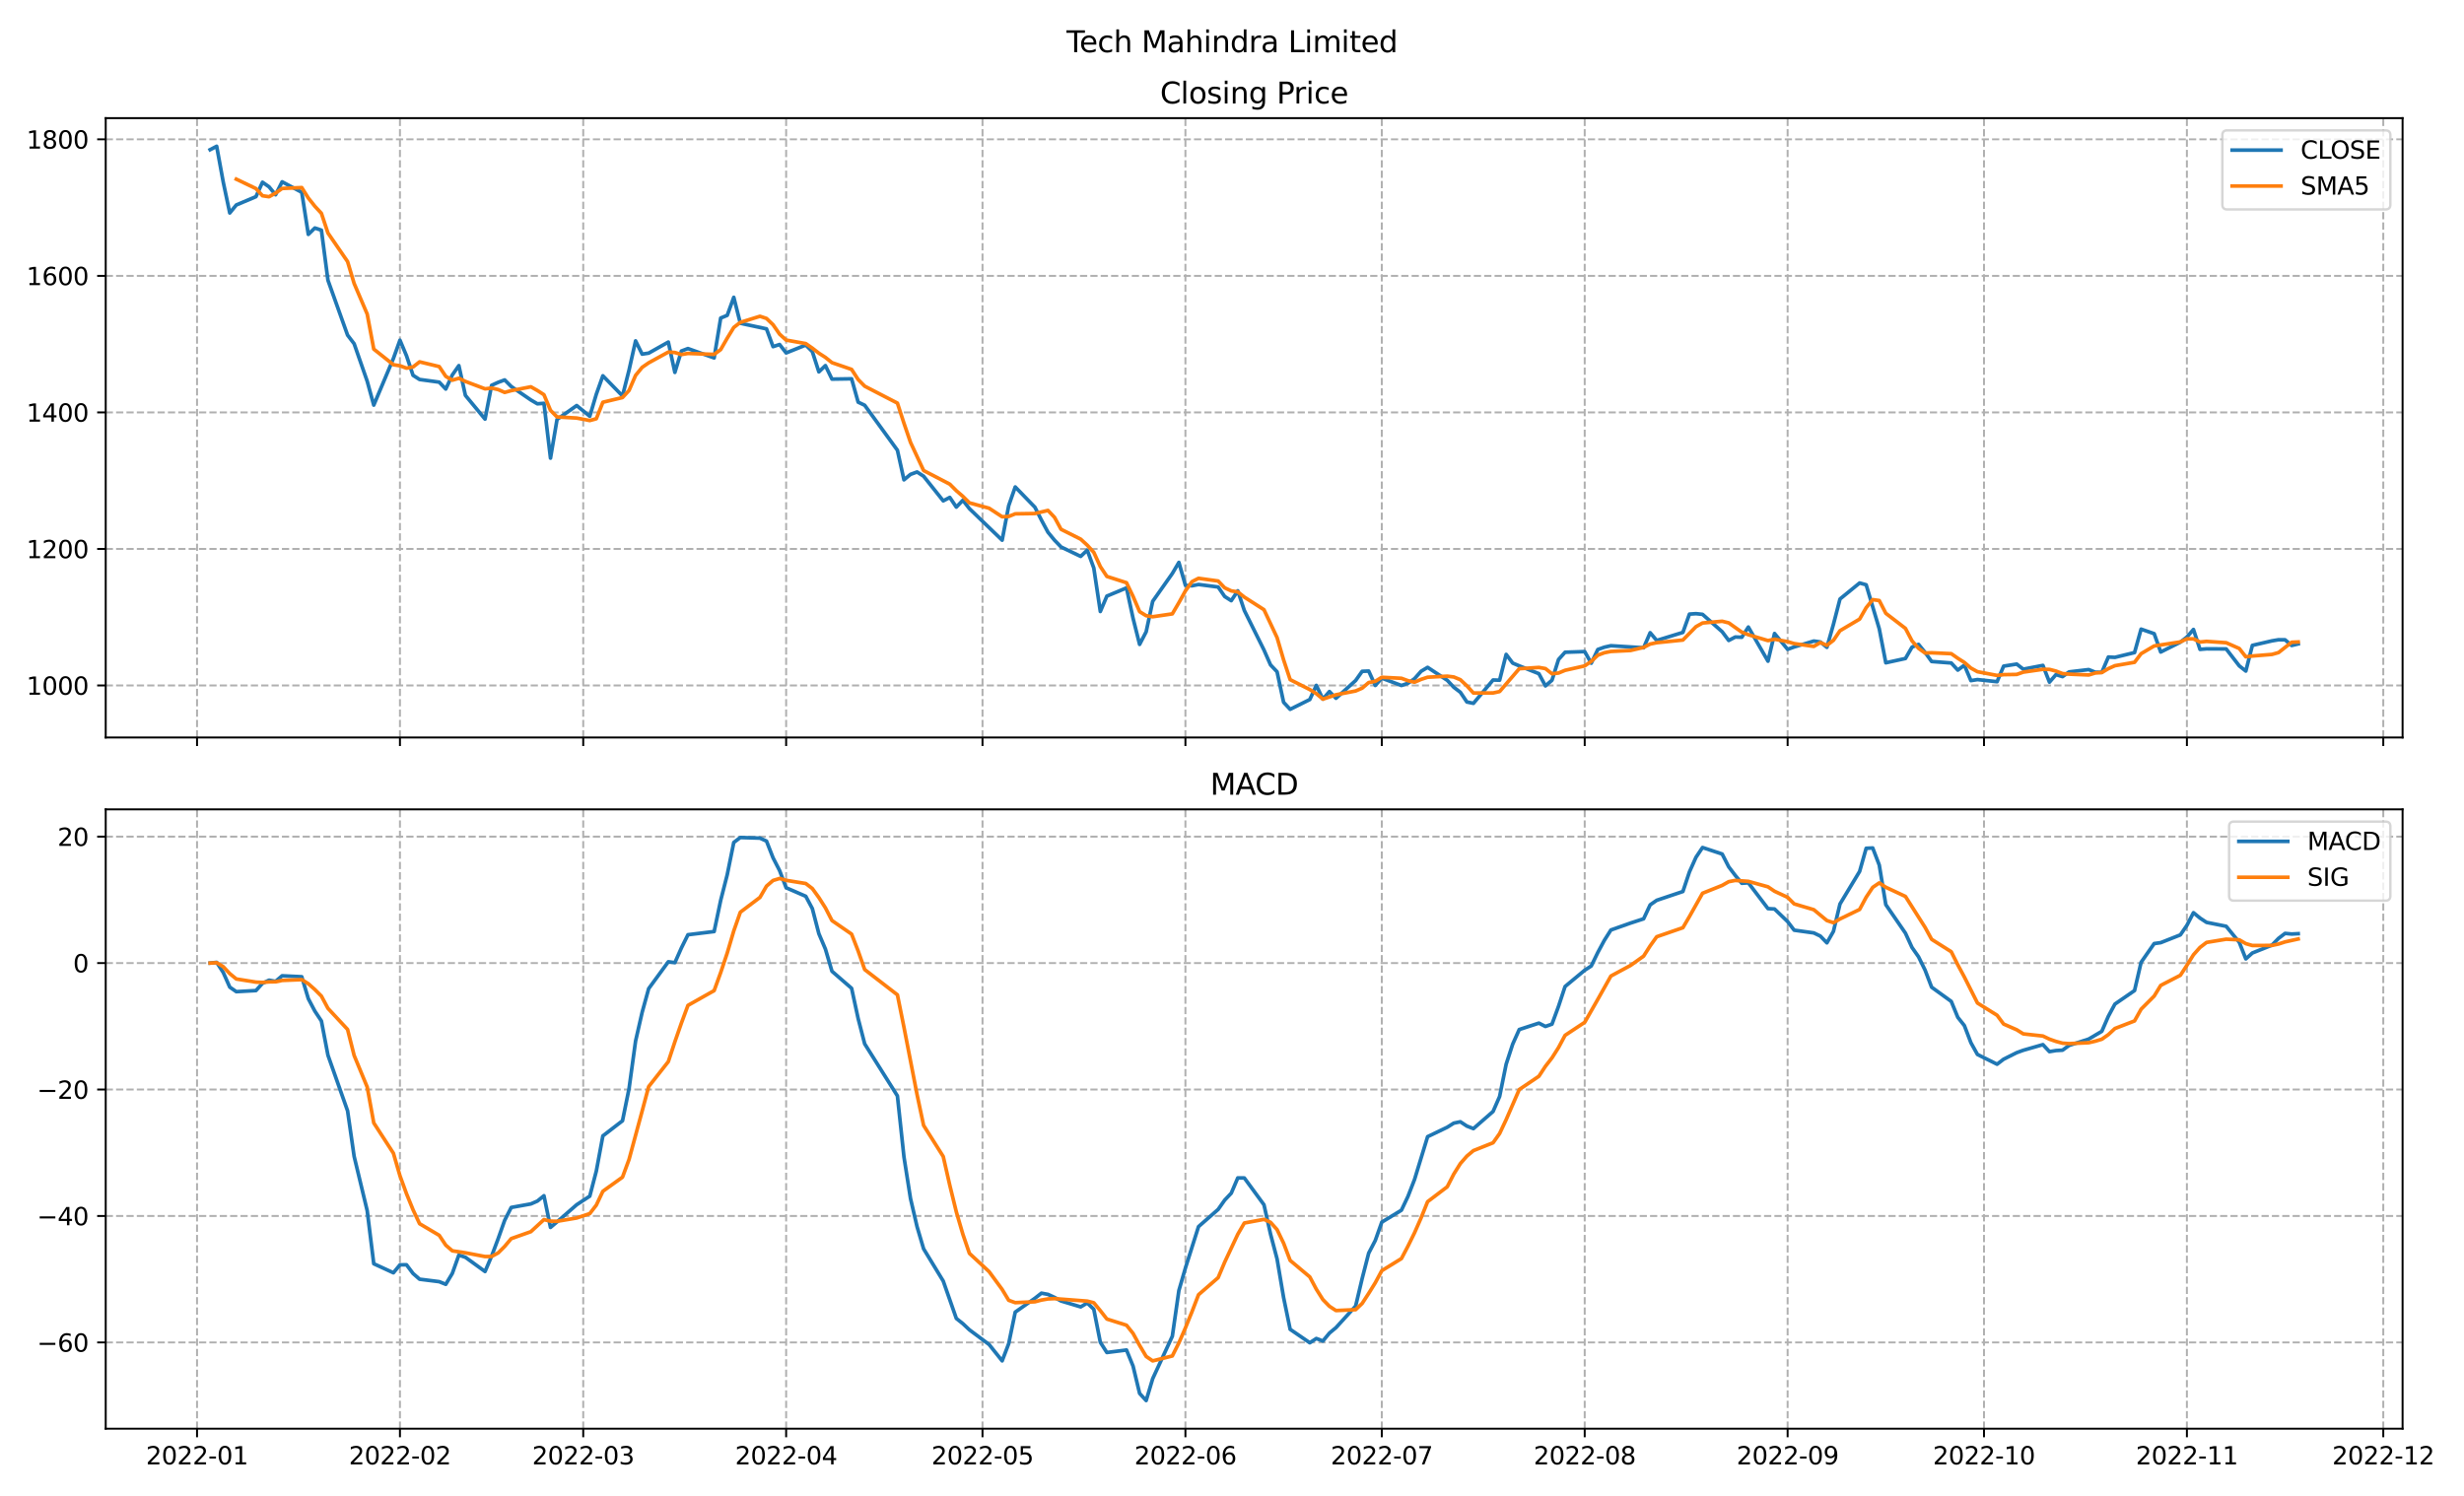 <?xml version="1.0" encoding="utf-8" standalone="no"?>
<!DOCTYPE svg PUBLIC "-//W3C//DTD SVG 1.1//EN"
  "http://www.w3.org/Graphics/SVG/1.1/DTD/svg11.dtd">
<svg xmlns:xlink="http://www.w3.org/1999/xlink" width="1008pt" height="612pt" viewBox="0 0 1008 612" xmlns="http://www.w3.org/2000/svg" version="1.1">
 <defs>
  <style type="text/css">*{stroke-linejoin: round; stroke-linecap: butt}</style>
 </defs>
 <g id="figure_1">
  <g id="patch_1">
   <path d="M 0 612 
L 1008 612 
L 1008 0 
L 0 0 
z
" style="fill: #ffffff"/>
  </g>
  <g id="axes_1">
   <g id="patch_2">
    <path d="M 43.25 301.718 
L 982.876 301.718 
L 982.876 48.332 
L 43.25 48.332 
z
" style="fill: #ffffff"/>
   </g>
   <g id="matplotlib.axis_1">
    <g id="xtick_1">
     <g id="line2d_1">
      <path d="M 80.605 301.718 
L 80.605 48.332 
" clip-path="url(#pa7a6a2847d)" style="fill: none; stroke-dasharray: 2.96,1.28; stroke-dashoffset: 0; stroke: #b0b0b0; stroke-width: 0.8"/>
     </g>
     <g id="line2d_2">
      <defs>
       <path id="meeb9070ec3" d="M 0 0 
L 0 3.5 
" style="stroke: #000000; stroke-width: 0.8"/>
      </defs>
      <g>
       <use xlink:href="#meeb9070ec3" x="80.605" y="301.718" style="stroke: #000000; stroke-width: 0.8"/>
      </g>
     </g>
    </g>
    <g id="xtick_2">
     <g id="line2d_3">
      <path d="M 163.615 301.718 
L 163.615 48.332 
" clip-path="url(#pa7a6a2847d)" style="fill: none; stroke-dasharray: 2.96,1.28; stroke-dashoffset: 0; stroke: #b0b0b0; stroke-width: 0.8"/>
     </g>
     <g id="line2d_4">
      <g>
       <use xlink:href="#meeb9070ec3" x="163.615" y="301.718" style="stroke: #000000; stroke-width: 0.8"/>
      </g>
     </g>
    </g>
    <g id="xtick_3">
     <g id="line2d_5">
      <path d="M 238.593 301.718 
L 238.593 48.332 
" clip-path="url(#pa7a6a2847d)" style="fill: none; stroke-dasharray: 2.96,1.28; stroke-dashoffset: 0; stroke: #b0b0b0; stroke-width: 0.8"/>
     </g>
     <g id="line2d_6">
      <g>
       <use xlink:href="#meeb9070ec3" x="238.593" y="301.718" style="stroke: #000000; stroke-width: 0.8"/>
      </g>
     </g>
    </g>
    <g id="xtick_4">
     <g id="line2d_7">
      <path d="M 321.603 301.718 
L 321.603 48.332 
" clip-path="url(#pa7a6a2847d)" style="fill: none; stroke-dasharray: 2.96,1.28; stroke-dashoffset: 0; stroke: #b0b0b0; stroke-width: 0.8"/>
     </g>
     <g id="line2d_8">
      <g>
       <use xlink:href="#meeb9070ec3" x="321.603" y="301.718" style="stroke: #000000; stroke-width: 0.8"/>
      </g>
     </g>
    </g>
    <g id="xtick_5">
     <g id="line2d_9">
      <path d="M 401.936 301.718 
L 401.936 48.332 
" clip-path="url(#pa7a6a2847d)" style="fill: none; stroke-dasharray: 2.96,1.28; stroke-dashoffset: 0; stroke: #b0b0b0; stroke-width: 0.8"/>
     </g>
     <g id="line2d_10">
      <g>
       <use xlink:href="#meeb9070ec3" x="401.936" y="301.718" style="stroke: #000000; stroke-width: 0.8"/>
      </g>
     </g>
    </g>
    <g id="xtick_6">
     <g id="line2d_11">
      <path d="M 484.947 301.718 
L 484.947 48.332 
" clip-path="url(#pa7a6a2847d)" style="fill: none; stroke-dasharray: 2.96,1.28; stroke-dashoffset: 0; stroke: #b0b0b0; stroke-width: 0.8"/>
     </g>
     <g id="line2d_12">
      <g>
       <use xlink:href="#meeb9070ec3" x="484.947" y="301.718" style="stroke: #000000; stroke-width: 0.8"/>
      </g>
     </g>
    </g>
    <g id="xtick_7">
     <g id="line2d_13">
      <path d="M 565.279 301.718 
L 565.279 48.332 
" clip-path="url(#pa7a6a2847d)" style="fill: none; stroke-dasharray: 2.96,1.28; stroke-dashoffset: 0; stroke: #b0b0b0; stroke-width: 0.8"/>
     </g>
     <g id="line2d_14">
      <g>
       <use xlink:href="#meeb9070ec3" x="565.279" y="301.718" style="stroke: #000000; stroke-width: 0.8"/>
      </g>
     </g>
    </g>
    <g id="xtick_8">
     <g id="line2d_15">
      <path d="M 648.29 301.718 
L 648.29 48.332 
" clip-path="url(#pa7a6a2847d)" style="fill: none; stroke-dasharray: 2.96,1.28; stroke-dashoffset: 0; stroke: #b0b0b0; stroke-width: 0.8"/>
     </g>
     <g id="line2d_16">
      <g>
       <use xlink:href="#meeb9070ec3" x="648.29" y="301.718" style="stroke: #000000; stroke-width: 0.8"/>
      </g>
     </g>
    </g>
    <g id="xtick_9">
     <g id="line2d_17">
      <path d="M 731.301 301.718 
L 731.301 48.332 
" clip-path="url(#pa7a6a2847d)" style="fill: none; stroke-dasharray: 2.96,1.28; stroke-dashoffset: 0; stroke: #b0b0b0; stroke-width: 0.8"/>
     </g>
     <g id="line2d_18">
      <g>
       <use xlink:href="#meeb9070ec3" x="731.301" y="301.718" style="stroke: #000000; stroke-width: 0.8"/>
      </g>
     </g>
    </g>
    <g id="xtick_10">
     <g id="line2d_19">
      <path d="M 811.633 301.718 
L 811.633 48.332 
" clip-path="url(#pa7a6a2847d)" style="fill: none; stroke-dasharray: 2.96,1.28; stroke-dashoffset: 0; stroke: #b0b0b0; stroke-width: 0.8"/>
     </g>
     <g id="line2d_20">
      <g>
       <use xlink:href="#meeb9070ec3" x="811.633" y="301.718" style="stroke: #000000; stroke-width: 0.8"/>
      </g>
     </g>
    </g>
    <g id="xtick_11">
     <g id="line2d_21">
      <path d="M 894.644 301.718 
L 894.644 48.332 
" clip-path="url(#pa7a6a2847d)" style="fill: none; stroke-dasharray: 2.96,1.28; stroke-dashoffset: 0; stroke: #b0b0b0; stroke-width: 0.8"/>
     </g>
     <g id="line2d_22">
      <g>
       <use xlink:href="#meeb9070ec3" x="894.644" y="301.718" style="stroke: #000000; stroke-width: 0.8"/>
      </g>
     </g>
    </g>
    <g id="xtick_12">
     <g id="line2d_23">
      <path d="M 974.977 301.718 
L 974.977 48.332 
" clip-path="url(#pa7a6a2847d)" style="fill: none; stroke-dasharray: 2.96,1.28; stroke-dashoffset: 0; stroke: #b0b0b0; stroke-width: 0.8"/>
     </g>
     <g id="line2d_24">
      <g>
       <use xlink:href="#meeb9070ec3" x="974.977" y="301.718" style="stroke: #000000; stroke-width: 0.8"/>
      </g>
     </g>
    </g>
   </g>
   <g id="matplotlib.axis_2">
    <g id="ytick_1">
     <g id="line2d_25">
      <path d="M 43.25 280.439 
L 982.876 280.439 
" clip-path="url(#pa7a6a2847d)" style="fill: none; stroke-dasharray: 2.96,1.28; stroke-dashoffset: 0; stroke: #b0b0b0; stroke-width: 0.8"/>
     </g>
     <g id="line2d_26">
      <defs>
       <path id="m320f48a88d" d="M 0 0 
L -3.5 0 
" style="stroke: #000000; stroke-width: 0.8"/>
      </defs>
      <g>
       <use xlink:href="#m320f48a88d" x="43.25" y="280.439" style="stroke: #000000; stroke-width: 0.8"/>
      </g>
     </g>
     <g id="text_1">
      <!-- 1000 -->
      <g transform="translate(10.8 284.238)scale(0.1 -0.1)">
       <defs>
        <path id="DejaVuSans-31" d="M 794 531 
L 1825 531 
L 1825 4091 
L 703 3866 
L 703 4441 
L 1819 4666 
L 2450 4666 
L 2450 531 
L 3481 531 
L 3481 0 
L 794 0 
L 794 531 
z
" transform="scale(0.016)"/>
        <path id="DejaVuSans-30" d="M 2034 4250 
Q 1547 4250 1301 3770 
Q 1056 3291 1056 2328 
Q 1056 1369 1301 889 
Q 1547 409 2034 409 
Q 2525 409 2770 889 
Q 3016 1369 3016 2328 
Q 3016 3291 2770 3770 
Q 2525 4250 2034 4250 
z
M 2034 4750 
Q 2819 4750 3233 4129 
Q 3647 3509 3647 2328 
Q 3647 1150 3233 529 
Q 2819 -91 2034 -91 
Q 1250 -91 836 529 
Q 422 1150 422 2328 
Q 422 3509 836 4129 
Q 1250 4750 2034 4750 
z
" transform="scale(0.016)"/>
       </defs>
       <use xlink:href="#DejaVuSans-31"/>
       <use xlink:href="#DejaVuSans-30" x="63.623"/>
       <use xlink:href="#DejaVuSans-30" x="127.246"/>
       <use xlink:href="#DejaVuSans-30" x="190.869"/>
      </g>
     </g>
    </g>
    <g id="ytick_2">
     <g id="line2d_27">
      <path d="M 43.25 224.579 
L 982.876 224.579 
" clip-path="url(#pa7a6a2847d)" style="fill: none; stroke-dasharray: 2.96,1.28; stroke-dashoffset: 0; stroke: #b0b0b0; stroke-width: 0.8"/>
     </g>
     <g id="line2d_28">
      <g>
       <use xlink:href="#m320f48a88d" x="43.25" y="224.579" style="stroke: #000000; stroke-width: 0.8"/>
      </g>
     </g>
     <g id="text_2">
      <!-- 1200 -->
      <g transform="translate(10.8 228.378)scale(0.1 -0.1)">
       <defs>
        <path id="DejaVuSans-32" d="M 1228 531 
L 3431 531 
L 3431 0 
L 469 0 
L 469 531 
Q 828 903 1448 1529 
Q 2069 2156 2228 2338 
Q 2531 2678 2651 2914 
Q 2772 3150 2772 3378 
Q 2772 3750 2511 3984 
Q 2250 4219 1831 4219 
Q 1534 4219 1204 4116 
Q 875 4013 500 3803 
L 500 4441 
Q 881 4594 1212 4672 
Q 1544 4750 1819 4750 
Q 2544 4750 2975 4387 
Q 3406 4025 3406 3419 
Q 3406 3131 3298 2873 
Q 3191 2616 2906 2266 
Q 2828 2175 2409 1742 
Q 1991 1309 1228 531 
z
" transform="scale(0.016)"/>
       </defs>
       <use xlink:href="#DejaVuSans-31"/>
       <use xlink:href="#DejaVuSans-32" x="63.623"/>
       <use xlink:href="#DejaVuSans-30" x="127.246"/>
       <use xlink:href="#DejaVuSans-30" x="190.869"/>
      </g>
     </g>
    </g>
    <g id="ytick_3">
     <g id="line2d_29">
      <path d="M 43.25 168.72 
L 982.876 168.72 
" clip-path="url(#pa7a6a2847d)" style="fill: none; stroke-dasharray: 2.96,1.28; stroke-dashoffset: 0; stroke: #b0b0b0; stroke-width: 0.8"/>
     </g>
     <g id="line2d_30">
      <g>
       <use xlink:href="#m320f48a88d" x="43.25" y="168.72" style="stroke: #000000; stroke-width: 0.8"/>
      </g>
     </g>
     <g id="text_3">
      <!-- 1400 -->
      <g transform="translate(10.8 172.519)scale(0.1 -0.1)">
       <defs>
        <path id="DejaVuSans-34" d="M 2419 4116 
L 825 1625 
L 2419 1625 
L 2419 4116 
z
M 2253 4666 
L 3047 4666 
L 3047 1625 
L 3713 1625 
L 3713 1100 
L 3047 1100 
L 3047 0 
L 2419 0 
L 2419 1100 
L 313 1100 
L 313 1709 
L 2253 4666 
z
" transform="scale(0.016)"/>
       </defs>
       <use xlink:href="#DejaVuSans-31"/>
       <use xlink:href="#DejaVuSans-34" x="63.623"/>
       <use xlink:href="#DejaVuSans-30" x="127.246"/>
       <use xlink:href="#DejaVuSans-30" x="190.869"/>
      </g>
     </g>
    </g>
    <g id="ytick_4">
     <g id="line2d_31">
      <path d="M 43.25 112.86 
L 982.876 112.86 
" clip-path="url(#pa7a6a2847d)" style="fill: none; stroke-dasharray: 2.96,1.28; stroke-dashoffset: 0; stroke: #b0b0b0; stroke-width: 0.8"/>
     </g>
     <g id="line2d_32">
      <g>
       <use xlink:href="#m320f48a88d" x="43.25" y="112.86" style="stroke: #000000; stroke-width: 0.8"/>
      </g>
     </g>
     <g id="text_4">
      <!-- 1600 -->
      <g transform="translate(10.8 116.659)scale(0.1 -0.1)">
       <defs>
        <path id="DejaVuSans-36" d="M 2113 2584 
Q 1688 2584 1439 2293 
Q 1191 2003 1191 1497 
Q 1191 994 1439 701 
Q 1688 409 2113 409 
Q 2538 409 2786 701 
Q 3034 994 3034 1497 
Q 3034 2003 2786 2293 
Q 2538 2584 2113 2584 
z
M 3366 4563 
L 3366 3988 
Q 3128 4100 2886 4159 
Q 2644 4219 2406 4219 
Q 1781 4219 1451 3797 
Q 1122 3375 1075 2522 
Q 1259 2794 1537 2939 
Q 1816 3084 2150 3084 
Q 2853 3084 3261 2657 
Q 3669 2231 3669 1497 
Q 3669 778 3244 343 
Q 2819 -91 2113 -91 
Q 1303 -91 875 529 
Q 447 1150 447 2328 
Q 447 3434 972 4092 
Q 1497 4750 2381 4750 
Q 2619 4750 2861 4703 
Q 3103 4656 3366 4563 
z
" transform="scale(0.016)"/>
       </defs>
       <use xlink:href="#DejaVuSans-31"/>
       <use xlink:href="#DejaVuSans-36" x="63.623"/>
       <use xlink:href="#DejaVuSans-30" x="127.246"/>
       <use xlink:href="#DejaVuSans-30" x="190.869"/>
      </g>
     </g>
    </g>
    <g id="ytick_5">
     <g id="line2d_33">
      <path d="M 43.25 57.001 
L 982.876 57.001 
" clip-path="url(#pa7a6a2847d)" style="fill: none; stroke-dasharray: 2.96,1.28; stroke-dashoffset: 0; stroke: #b0b0b0; stroke-width: 0.8"/>
     </g>
     <g id="line2d_34">
      <g>
       <use xlink:href="#m320f48a88d" x="43.25" y="57.001" style="stroke: #000000; stroke-width: 0.8"/>
      </g>
     </g>
     <g id="text_5">
      <!-- 1800 -->
      <g transform="translate(10.8 60.8)scale(0.1 -0.1)">
       <defs>
        <path id="DejaVuSans-38" d="M 2034 2216 
Q 1584 2216 1326 1975 
Q 1069 1734 1069 1313 
Q 1069 891 1326 650 
Q 1584 409 2034 409 
Q 2484 409 2743 651 
Q 3003 894 3003 1313 
Q 3003 1734 2745 1975 
Q 2488 2216 2034 2216 
z
M 1403 2484 
Q 997 2584 770 2862 
Q 544 3141 544 3541 
Q 544 4100 942 4425 
Q 1341 4750 2034 4750 
Q 2731 4750 3128 4425 
Q 3525 4100 3525 3541 
Q 3525 3141 3298 2862 
Q 3072 2584 2669 2484 
Q 3125 2378 3379 2068 
Q 3634 1759 3634 1313 
Q 3634 634 3220 271 
Q 2806 -91 2034 -91 
Q 1263 -91 848 271 
Q 434 634 434 1313 
Q 434 1759 690 2068 
Q 947 2378 1403 2484 
z
M 1172 3481 
Q 1172 3119 1398 2916 
Q 1625 2713 2034 2713 
Q 2441 2713 2670 2916 
Q 2900 3119 2900 3481 
Q 2900 3844 2670 4047 
Q 2441 4250 2034 4250 
Q 1625 4250 1398 4047 
Q 1172 3844 1172 3481 
z
" transform="scale(0.016)"/>
       </defs>
       <use xlink:href="#DejaVuSans-31"/>
       <use xlink:href="#DejaVuSans-38" x="63.623"/>
       <use xlink:href="#DejaVuSans-30" x="127.246"/>
       <use xlink:href="#DejaVuSans-30" x="190.869"/>
      </g>
     </g>
    </g>
   </g>
   <g id="line2d_35">
    <path d="M 85.96 61.246 
L 88.638 59.849 
L 91.316 74.443 
L 93.994 87.137 
L 96.671 83.855 
L 104.705 80.462 
L 107.382 74.554 
L 110.06 76.426 
L 112.738 79.68 
L 115.416 74.387 
L 123.449 78.674 
L 126.127 95.893 
L 128.804 93.281 
L 131.482 94.175 
L 134.16 114.662 
L 142.193 137.117 
L 144.871 140.622 
L 150.227 155.984 
L 152.904 165.745 
L 160.938 146.655 
L 163.615 139.184 
L 166.293 145.552 
L 168.971 153.554 
L 171.649 155.258 
L 179.682 156.347 
L 182.36 159.168 
L 185.037 153.414 
L 187.715 149.588 
L 190.393 161.765 
L 198.426 171.471 
L 201.104 157.646 
L 203.782 156.431 
L 206.459 155.439 
L 209.137 158.12 
L 217.171 163.636 
L 219.848 165.215 
L 222.526 165.005 
L 225.204 187.433 
L 227.882 171.596 
L 235.915 165.927 
L 241.27 170.298 
L 243.948 161.276 
L 246.626 153.749 
L 254.659 161.989 
L 257.337 151.417 
L 260.015 139.463 
L 262.692 144.882 
L 265.37 144.477 
L 273.404 139.952 
L 276.081 152.353 
L 278.759 143.611 
L 281.437 142.605 
L 292.148 146.432 
L 294.826 130.121 
L 297.503 129.018 
L 300.181 121.644 
L 302.859 132.257 
L 313.57 134.548 
L 316.248 141.823 
L 318.925 140.944 
L 321.603 144.393 
L 329.636 141.167 
L 332.314 143.848 
L 334.992 152.143 
L 337.67 149.574 
L 340.348 155.104 
L 348.381 154.978 
L 351.059 164.53 
L 353.736 165.801 
L 367.125 184.207 
L 369.803 196.314 
L 372.481 194.08 
L 375.158 193.102 
L 377.836 194.834 
L 385.869 204.917 
L 388.547 203.506 
L 391.225 207.472 
L 393.903 204.665 
L 396.58 208.101 
L 409.969 221.004 
L 412.647 206.886 
L 415.325 199.233 
L 423.358 207.5 
L 426.036 212.765 
L 428.714 217.75 
L 431.391 221.004 
L 434.069 223.783 
L 442.102 227.638 
L 444.78 225.082 
L 447.458 232.386 
L 450.136 250.177 
L 452.813 243.879 
L 460.847 240.527 
L 463.524 252.97 
L 466.202 263.639 
L 468.88 258.486 
L 471.558 246.015 
L 479.591 234.634 
L 482.269 230.095 
L 484.947 239.494 
L 487.624 239.661 
L 490.302 239.131 
L 498.335 240.164 
L 501.013 244.046 
L 503.691 245.75 
L 506.369 241.728 
L 509.046 249.758 
L 517.08 265.929 
L 519.757 272.018 
L 522.435 274.839 
L 525.113 287.337 
L 527.791 290.2 
L 535.824 286.206 
L 538.502 280.411 
L 541.18 286.025 
L 543.857 282.925 
L 546.535 285.69 
L 554.568 278.428 
L 557.246 274.657 
L 559.924 274.546 
L 562.602 280.439 
L 565.279 277.45 
L 573.313 280.453 
L 575.99 279.545 
L 578.668 277.674 
L 581.346 274.643 
L 584.024 273.037 
L 592.057 278.33 
L 594.735 281.179 
L 597.413 283.218 
L 600.09 287.198 
L 602.768 287.756 
L 610.801 278.204 
L 613.479 278.288 
L 616.157 267.731 
L 618.835 271.292 
L 621.512 272.423 
L 629.546 275.621 
L 632.223 280.62 
L 634.901 278.302 
L 637.579 269.825 
L 640.257 266.851 
L 648.29 266.586 
L 650.968 271.334 
L 653.645 265.734 
L 656.323 264.784 
L 659.001 264.184 
L 672.39 265.022 
L 675.068 258.863 
L 677.745 262.033 
L 688.456 258.737 
L 691.134 251.252 
L 693.812 251.071 
L 696.49 251.35 
L 704.523 258.458 
L 707.201 262.033 
L 709.878 260.623 
L 712.556 260.72 
L 715.234 256.545 
L 723.267 270.51 
L 725.945 259.184 
L 731.301 265.664 
L 733.978 264.686 
L 742.012 262.27 
L 744.689 262.648 
L 747.367 264.84 
L 750.045 255.414 
L 752.723 245.066 
L 760.756 238.516 
L 763.434 239.256 
L 768.789 257.257 
L 771.467 271.166 
L 779.5 269.407 
L 782.178 264.756 
L 784.856 263.639 
L 787.533 266.921 
L 790.211 270.635 
L 798.245 271.25 
L 800.922 274.155 
L 803.6 272.144 
L 806.278 278.456 
L 808.956 278.037 
L 816.989 278.903 
L 819.667 272.535 
L 825.022 271.697 
L 827.7 273.778 
L 835.733 272.241 
L 838.411 279.084 
L 841.089 275.998 
L 843.766 276.822 
L 846.444 274.895 
L 854.477 273.945 
L 857.155 275.02 
L 859.833 275.076 
L 862.511 268.806 
L 865.189 268.946 
L 873.222 266.991 
L 875.9 257.397 
L 881.255 259.254 
L 883.933 266.767 
L 891.966 262.731 
L 894.644 260.637 
L 897.322 257.536 
L 899.999 265.678 
L 902.677 265.454 
L 910.71 265.496 
L 916.066 272.423 
L 918.744 274.546 
L 921.422 264.044 
L 929.455 262.187 
L 932.133 261.74 
L 934.81 261.768 
L 937.488 264.086 
L 940.166 263.444 
L 940.166 263.444 
" clip-path="url(#pa7a6a2847d)" style="fill: none; stroke: #1f77b4; stroke-width: 1.5; stroke-linecap: square"/>
   </g>
   <g id="line2d_36">
    <path d="M 96.671 73.306 
L 104.705 77.149 
L 107.382 80.09 
L 110.06 80.487 
L 112.738 78.995 
L 115.416 77.102 
L 123.449 76.744 
L 126.127 81.012 
L 128.804 84.383 
L 131.482 87.282 
L 134.16 95.337 
L 142.193 107.026 
L 144.871 115.972 
L 150.227 128.512 
L 152.904 142.826 
L 160.938 149.225 
L 163.615 149.638 
L 166.293 150.624 
L 168.971 150.138 
L 171.649 148.04 
L 179.682 149.979 
L 182.36 153.976 
L 185.037 155.548 
L 187.715 154.755 
L 190.393 156.056 
L 198.426 159.081 
L 201.104 158.777 
L 203.782 159.38 
L 206.459 160.55 
L 209.137 159.821 
L 217.171 158.254 
L 219.848 159.768 
L 222.526 161.483 
L 225.204 167.882 
L 227.882 170.577 
L 235.915 171.035 
L 241.27 172.052 
L 243.948 171.306 
L 246.626 164.569 
L 254.659 162.648 
L 257.337 159.746 
L 260.015 153.579 
L 262.692 150.3 
L 265.37 148.445 
L 273.404 144.038 
L 276.081 144.225 
L 278.759 145.055 
L 281.437 144.6 
L 292.148 144.991 
L 294.826 143.024 
L 297.503 138.357 
L 300.181 133.964 
L 302.859 131.894 
L 310.892 129.4 
L 313.57 130.286 
L 316.248 132.847 
L 318.925 136.707 
L 321.603 139.134 
L 329.636 140.575 
L 332.314 142.435 
L 334.992 144.499 
L 337.67 146.225 
L 340.348 148.367 
L 348.381 151.13 
L 351.059 155.266 
L 353.736 157.997 
L 367.125 164.924 
L 369.803 173.166 
L 372.481 180.986 
L 377.836 192.507 
L 388.547 198.088 
L 391.225 200.766 
L 393.903 203.079 
L 396.58 205.732 
L 404.614 207.922 
L 409.969 211.422 
L 412.647 211.304 
L 415.325 210.218 
L 423.358 210.098 
L 428.714 208.827 
L 431.391 211.651 
L 434.069 216.561 
L 442.102 220.588 
L 444.78 223.051 
L 447.458 225.979 
L 450.136 231.813 
L 452.813 235.832 
L 460.847 238.41 
L 463.524 243.988 
L 466.202 250.238 
L 468.88 251.9 
L 471.558 252.327 
L 479.591 251.149 
L 482.269 246.574 
L 484.947 241.745 
L 487.624 237.98 
L 490.302 236.603 
L 498.335 237.709 
L 501.013 240.499 
L 503.691 241.75 
L 506.369 242.164 
L 509.046 244.289 
L 517.08 249.442 
L 522.435 260.854 
L 525.113 269.976 
L 527.791 278.065 
L 535.824 282.12 
L 538.502 283.799 
L 541.18 286.036 
L 546.535 284.251 
L 554.568 282.696 
L 557.246 281.545 
L 559.924 279.249 
L 562.602 278.752 
L 565.279 277.104 
L 573.313 277.509 
L 575.99 278.487 
L 578.668 279.112 
L 581.346 277.953 
L 584.024 277.07 
L 592.057 276.646 
L 594.735 276.973 
L 597.413 278.082 
L 600.09 280.592 
L 602.768 283.536 
L 610.801 283.511 
L 613.479 282.933 
L 621.512 273.588 
L 629.546 273.071 
L 632.223 273.537 
L 634.901 275.652 
L 637.579 275.358 
L 640.257 274.244 
L 648.29 272.437 
L 650.968 270.58 
L 653.645 268.066 
L 656.323 267.058 
L 659.001 266.524 
L 667.034 266.133 
L 672.39 264.871 
L 675.068 263.497 
L 677.745 262.946 
L 688.456 261.857 
L 693.812 256.391 
L 696.49 254.889 
L 704.523 254.174 
L 707.201 254.833 
L 712.556 258.637 
L 715.234 259.676 
L 723.267 262.086 
L 725.945 261.516 
L 731.301 262.525 
L 733.978 263.318 
L 742.012 264.463 
L 744.689 262.891 
L 747.367 264.022 
L 750.045 261.972 
L 752.723 258.048 
L 760.756 253.297 
L 763.434 248.618 
L 766.111 245.331 
L 768.789 245.7 
L 771.467 250.92 
L 779.5 257.098 
L 782.178 262.198 
L 784.856 265.245 
L 787.533 267.178 
L 790.211 267.072 
L 798.245 267.44 
L 800.922 269.32 
L 803.6 271.021 
L 806.278 273.328 
L 808.956 274.808 
L 816.989 276.339 
L 819.667 276.015 
L 825.022 275.925 
L 827.7 274.99 
L 835.733 273.831 
L 838.411 273.867 
L 841.089 274.56 
L 843.766 275.585 
L 846.444 275.808 
L 854.477 276.149 
L 857.155 275.336 
L 859.833 275.152 
L 862.511 273.549 
L 865.189 272.359 
L 873.222 270.968 
L 875.9 267.443 
L 881.255 264.279 
L 891.966 262.628 
L 894.644 261.357 
L 897.322 261.385 
L 899.999 262.67 
L 902.677 262.407 
L 910.71 262.96 
L 916.066 265.318 
L 918.744 268.719 
L 921.422 268.393 
L 929.455 267.739 
L 932.133 266.988 
L 937.488 262.765 
L 940.166 262.645 
L 940.166 262.645 
" clip-path="url(#pa7a6a2847d)" style="fill: none; stroke: #ff7f0e; stroke-width: 1.5; stroke-linecap: square"/>
   </g>
   <g id="patch_3">
    <path d="M 43.25 301.718 
L 43.25 48.332 
" style="fill: none; stroke: #000000; stroke-width: 0.8; stroke-linejoin: miter; stroke-linecap: square"/>
   </g>
   <g id="patch_4">
    <path d="M 982.876 301.718 
L 982.876 48.332 
" style="fill: none; stroke: #000000; stroke-width: 0.8; stroke-linejoin: miter; stroke-linecap: square"/>
   </g>
   <g id="patch_5">
    <path d="M 43.25 301.718 
L 982.876 301.718 
" style="fill: none; stroke: #000000; stroke-width: 0.8; stroke-linejoin: miter; stroke-linecap: square"/>
   </g>
   <g id="patch_6">
    <path d="M 43.25 48.332 
L 982.876 48.332 
" style="fill: none; stroke: #000000; stroke-width: 0.8; stroke-linejoin: miter; stroke-linecap: square"/>
   </g>
   <g id="text_6">
    <!-- Closing Price -->
    <g transform="translate(474.587 42.332)scale(0.12 -0.12)">
     <defs>
      <path id="DejaVuSans-43" d="M 4122 4306 
L 4122 3641 
Q 3803 3938 3442 4084 
Q 3081 4231 2675 4231 
Q 1875 4231 1450 3742 
Q 1025 3253 1025 2328 
Q 1025 1406 1450 917 
Q 1875 428 2675 428 
Q 3081 428 3442 575 
Q 3803 722 4122 1019 
L 4122 359 
Q 3791 134 3420 21 
Q 3050 -91 2638 -91 
Q 1578 -91 968 557 
Q 359 1206 359 2328 
Q 359 3453 968 4101 
Q 1578 4750 2638 4750 
Q 3056 4750 3426 4639 
Q 3797 4528 4122 4306 
z
" transform="scale(0.016)"/>
      <path id="DejaVuSans-6c" d="M 603 4863 
L 1178 4863 
L 1178 0 
L 603 0 
L 603 4863 
z
" transform="scale(0.016)"/>
      <path id="DejaVuSans-6f" d="M 1959 3097 
Q 1497 3097 1228 2736 
Q 959 2375 959 1747 
Q 959 1119 1226 758 
Q 1494 397 1959 397 
Q 2419 397 2687 759 
Q 2956 1122 2956 1747 
Q 2956 2369 2687 2733 
Q 2419 3097 1959 3097 
z
M 1959 3584 
Q 2709 3584 3137 3096 
Q 3566 2609 3566 1747 
Q 3566 888 3137 398 
Q 2709 -91 1959 -91 
Q 1206 -91 779 398 
Q 353 888 353 1747 
Q 353 2609 779 3096 
Q 1206 3584 1959 3584 
z
" transform="scale(0.016)"/>
      <path id="DejaVuSans-73" d="M 2834 3397 
L 2834 2853 
Q 2591 2978 2328 3040 
Q 2066 3103 1784 3103 
Q 1356 3103 1142 2972 
Q 928 2841 928 2578 
Q 928 2378 1081 2264 
Q 1234 2150 1697 2047 
L 1894 2003 
Q 2506 1872 2764 1633 
Q 3022 1394 3022 966 
Q 3022 478 2636 193 
Q 2250 -91 1575 -91 
Q 1294 -91 989 -36 
Q 684 19 347 128 
L 347 722 
Q 666 556 975 473 
Q 1284 391 1588 391 
Q 1994 391 2212 530 
Q 2431 669 2431 922 
Q 2431 1156 2273 1281 
Q 2116 1406 1581 1522 
L 1381 1569 
Q 847 1681 609 1914 
Q 372 2147 372 2553 
Q 372 3047 722 3315 
Q 1072 3584 1716 3584 
Q 2034 3584 2315 3537 
Q 2597 3491 2834 3397 
z
" transform="scale(0.016)"/>
      <path id="DejaVuSans-69" d="M 603 3500 
L 1178 3500 
L 1178 0 
L 603 0 
L 603 3500 
z
M 603 4863 
L 1178 4863 
L 1178 4134 
L 603 4134 
L 603 4863 
z
" transform="scale(0.016)"/>
      <path id="DejaVuSans-6e" d="M 3513 2113 
L 3513 0 
L 2938 0 
L 2938 2094 
Q 2938 2591 2744 2837 
Q 2550 3084 2163 3084 
Q 1697 3084 1428 2787 
Q 1159 2491 1159 1978 
L 1159 0 
L 581 0 
L 581 3500 
L 1159 3500 
L 1159 2956 
Q 1366 3272 1645 3428 
Q 1925 3584 2291 3584 
Q 2894 3584 3203 3211 
Q 3513 2838 3513 2113 
z
" transform="scale(0.016)"/>
      <path id="DejaVuSans-67" d="M 2906 1791 
Q 2906 2416 2648 2759 
Q 2391 3103 1925 3103 
Q 1463 3103 1205 2759 
Q 947 2416 947 1791 
Q 947 1169 1205 825 
Q 1463 481 1925 481 
Q 2391 481 2648 825 
Q 2906 1169 2906 1791 
z
M 3481 434 
Q 3481 -459 3084 -895 
Q 2688 -1331 1869 -1331 
Q 1566 -1331 1297 -1286 
Q 1028 -1241 775 -1147 
L 775 -588 
Q 1028 -725 1275 -790 
Q 1522 -856 1778 -856 
Q 2344 -856 2625 -561 
Q 2906 -266 2906 331 
L 2906 616 
Q 2728 306 2450 153 
Q 2172 0 1784 0 
Q 1141 0 747 490 
Q 353 981 353 1791 
Q 353 2603 747 3093 
Q 1141 3584 1784 3584 
Q 2172 3584 2450 3431 
Q 2728 3278 2906 2969 
L 2906 3500 
L 3481 3500 
L 3481 434 
z
" transform="scale(0.016)"/>
      <path id="DejaVuSans-20" transform="scale(0.016)"/>
      <path id="DejaVuSans-50" d="M 1259 4147 
L 1259 2394 
L 2053 2394 
Q 2494 2394 2734 2622 
Q 2975 2850 2975 3272 
Q 2975 3691 2734 3919 
Q 2494 4147 2053 4147 
L 1259 4147 
z
M 628 4666 
L 2053 4666 
Q 2838 4666 3239 4311 
Q 3641 3956 3641 3272 
Q 3641 2581 3239 2228 
Q 2838 1875 2053 1875 
L 1259 1875 
L 1259 0 
L 628 0 
L 628 4666 
z
" transform="scale(0.016)"/>
      <path id="DejaVuSans-72" d="M 2631 2963 
Q 2534 3019 2420 3045 
Q 2306 3072 2169 3072 
Q 1681 3072 1420 2755 
Q 1159 2438 1159 1844 
L 1159 0 
L 581 0 
L 581 3500 
L 1159 3500 
L 1159 2956 
Q 1341 3275 1631 3429 
Q 1922 3584 2338 3584 
Q 2397 3584 2469 3576 
Q 2541 3569 2628 3553 
L 2631 2963 
z
" transform="scale(0.016)"/>
      <path id="DejaVuSans-63" d="M 3122 3366 
L 3122 2828 
Q 2878 2963 2633 3030 
Q 2388 3097 2138 3097 
Q 1578 3097 1268 2742 
Q 959 2388 959 1747 
Q 959 1106 1268 751 
Q 1578 397 2138 397 
Q 2388 397 2633 464 
Q 2878 531 3122 666 
L 3122 134 
Q 2881 22 2623 -34 
Q 2366 -91 2075 -91 
Q 1284 -91 818 406 
Q 353 903 353 1747 
Q 353 2603 823 3093 
Q 1294 3584 2113 3584 
Q 2378 3584 2631 3529 
Q 2884 3475 3122 3366 
z
" transform="scale(0.016)"/>
      <path id="DejaVuSans-65" d="M 3597 1894 
L 3597 1613 
L 953 1613 
Q 991 1019 1311 708 
Q 1631 397 2203 397 
Q 2534 397 2845 478 
Q 3156 559 3463 722 
L 3463 178 
Q 3153 47 2828 -22 
Q 2503 -91 2169 -91 
Q 1331 -91 842 396 
Q 353 884 353 1716 
Q 353 2575 817 3079 
Q 1281 3584 2069 3584 
Q 2775 3584 3186 3129 
Q 3597 2675 3597 1894 
z
M 3022 2063 
Q 3016 2534 2758 2815 
Q 2500 3097 2075 3097 
Q 1594 3097 1305 2825 
Q 1016 2553 972 2059 
L 3022 2063 
z
" transform="scale(0.016)"/>
     </defs>
     <use xlink:href="#DejaVuSans-43"/>
     <use xlink:href="#DejaVuSans-6c" x="69.824"/>
     <use xlink:href="#DejaVuSans-6f" x="97.607"/>
     <use xlink:href="#DejaVuSans-73" x="158.789"/>
     <use xlink:href="#DejaVuSans-69" x="210.889"/>
     <use xlink:href="#DejaVuSans-6e" x="238.672"/>
     <use xlink:href="#DejaVuSans-67" x="302.051"/>
     <use xlink:href="#DejaVuSans-20" x="365.527"/>
     <use xlink:href="#DejaVuSans-50" x="397.314"/>
     <use xlink:href="#DejaVuSans-72" x="455.867"/>
     <use xlink:href="#DejaVuSans-69" x="496.98"/>
     <use xlink:href="#DejaVuSans-63" x="524.764"/>
     <use xlink:href="#DejaVuSans-65" x="579.744"/>
    </g>
   </g>
   <g id="legend_1">
    <g id="patch_7">
     <path d="M 911.145 85.688 
L 975.876 85.688 
Q 977.876 85.688 977.876 83.688 
L 977.876 55.332 
Q 977.876 53.332 975.876 53.332 
L 911.145 53.332 
Q 909.145 53.332 909.145 55.332 
L 909.145 83.688 
Q 909.145 85.688 911.145 85.688 
z
" style="fill: #ffffff; opacity: 0.8; stroke: #cccccc; stroke-linejoin: miter"/>
    </g>
    <g id="line2d_37">
     <path d="M 913.145 61.43 
L 923.145 61.43 
L 933.145 61.43 
" style="fill: none; stroke: #1f77b4; stroke-width: 1.5; stroke-linecap: square"/>
    </g>
    <g id="text_7">
     <!-- CLOSE -->
     <g transform="translate(941.145 64.93)scale(0.1 -0.1)">
      <defs>
       <path id="DejaVuSans-4c" d="M 628 4666 
L 1259 4666 
L 1259 531 
L 3531 531 
L 3531 0 
L 628 0 
L 628 4666 
z
" transform="scale(0.016)"/>
       <path id="DejaVuSans-4f" d="M 2522 4238 
Q 1834 4238 1429 3725 
Q 1025 3213 1025 2328 
Q 1025 1447 1429 934 
Q 1834 422 2522 422 
Q 3209 422 3611 934 
Q 4013 1447 4013 2328 
Q 4013 3213 3611 3725 
Q 3209 4238 2522 4238 
z
M 2522 4750 
Q 3503 4750 4090 4092 
Q 4678 3434 4678 2328 
Q 4678 1225 4090 567 
Q 3503 -91 2522 -91 
Q 1538 -91 948 565 
Q 359 1222 359 2328 
Q 359 3434 948 4092 
Q 1538 4750 2522 4750 
z
" transform="scale(0.016)"/>
       <path id="DejaVuSans-53" d="M 3425 4513 
L 3425 3897 
Q 3066 4069 2747 4153 
Q 2428 4238 2131 4238 
Q 1616 4238 1336 4038 
Q 1056 3838 1056 3469 
Q 1056 3159 1242 3001 
Q 1428 2844 1947 2747 
L 2328 2669 
Q 3034 2534 3370 2195 
Q 3706 1856 3706 1288 
Q 3706 609 3251 259 
Q 2797 -91 1919 -91 
Q 1588 -91 1214 -16 
Q 841 59 441 206 
L 441 856 
Q 825 641 1194 531 
Q 1563 422 1919 422 
Q 2459 422 2753 634 
Q 3047 847 3047 1241 
Q 3047 1584 2836 1778 
Q 2625 1972 2144 2069 
L 1759 2144 
Q 1053 2284 737 2584 
Q 422 2884 422 3419 
Q 422 4038 858 4394 
Q 1294 4750 2059 4750 
Q 2388 4750 2728 4690 
Q 3069 4631 3425 4513 
z
" transform="scale(0.016)"/>
       <path id="DejaVuSans-45" d="M 628 4666 
L 3578 4666 
L 3578 4134 
L 1259 4134 
L 1259 2753 
L 3481 2753 
L 3481 2222 
L 1259 2222 
L 1259 531 
L 3634 531 
L 3634 0 
L 628 0 
L 628 4666 
z
" transform="scale(0.016)"/>
      </defs>
      <use xlink:href="#DejaVuSans-43"/>
      <use xlink:href="#DejaVuSans-4c" x="69.824"/>
      <use xlink:href="#DejaVuSans-4f" x="121.912"/>
      <use xlink:href="#DejaVuSans-53" x="200.623"/>
      <use xlink:href="#DejaVuSans-45" x="264.1"/>
     </g>
    </g>
    <g id="line2d_38">
     <path d="M 913.145 76.108 
L 923.145 76.108 
L 933.145 76.108 
" style="fill: none; stroke: #ff7f0e; stroke-width: 1.5; stroke-linecap: square"/>
    </g>
    <g id="text_8">
     <!-- SMA5 -->
     <g transform="translate(941.145 79.608)scale(0.1 -0.1)">
      <defs>
       <path id="DejaVuSans-4d" d="M 628 4666 
L 1569 4666 
L 2759 1491 
L 3956 4666 
L 4897 4666 
L 4897 0 
L 4281 0 
L 4281 4097 
L 3078 897 
L 2444 897 
L 1241 4097 
L 1241 0 
L 628 0 
L 628 4666 
z
" transform="scale(0.016)"/>
       <path id="DejaVuSans-41" d="M 2188 4044 
L 1331 1722 
L 3047 1722 
L 2188 4044 
z
M 1831 4666 
L 2547 4666 
L 4325 0 
L 3669 0 
L 3244 1197 
L 1141 1197 
L 716 0 
L 50 0 
L 1831 4666 
z
" transform="scale(0.016)"/>
       <path id="DejaVuSans-35" d="M 691 4666 
L 3169 4666 
L 3169 4134 
L 1269 4134 
L 1269 2991 
Q 1406 3038 1543 3061 
Q 1681 3084 1819 3084 
Q 2600 3084 3056 2656 
Q 3513 2228 3513 1497 
Q 3513 744 3044 326 
Q 2575 -91 1722 -91 
Q 1428 -91 1123 -41 
Q 819 9 494 109 
L 494 744 
Q 775 591 1075 516 
Q 1375 441 1709 441 
Q 2250 441 2565 725 
Q 2881 1009 2881 1497 
Q 2881 1984 2565 2268 
Q 2250 2553 1709 2553 
Q 1456 2553 1204 2497 
Q 953 2441 691 2322 
L 691 4666 
z
" transform="scale(0.016)"/>
      </defs>
      <use xlink:href="#DejaVuSans-53"/>
      <use xlink:href="#DejaVuSans-4d" x="63.477"/>
      <use xlink:href="#DejaVuSans-41" x="149.756"/>
      <use xlink:href="#DejaVuSans-35" x="218.164"/>
     </g>
    </g>
   </g>
  </g>
  <g id="axes_2">
   <g id="patch_8">
    <path d="M 43.25 584.522 
L 982.876 584.522 
L 982.876 331.136 
L 43.25 331.136 
z
" style="fill: #ffffff"/>
   </g>
   <g id="matplotlib.axis_3">
    <g id="xtick_13">
     <g id="line2d_39">
      <path d="M 80.605 584.522 
L 80.605 331.136 
" clip-path="url(#p9402120c79)" style="fill: none; stroke-dasharray: 2.96,1.28; stroke-dashoffset: 0; stroke: #b0b0b0; stroke-width: 0.8"/>
     </g>
     <g id="line2d_40">
      <g>
       <use xlink:href="#meeb9070ec3" x="80.605" y="584.522" style="stroke: #000000; stroke-width: 0.8"/>
      </g>
     </g>
     <g id="text_9">
      <!-- 2022-01 -->
      <g transform="translate(59.713 599.12)scale(0.1 -0.1)">
       <defs>
        <path id="DejaVuSans-2d" d="M 313 2009 
L 1997 2009 
L 1997 1497 
L 313 1497 
L 313 2009 
z
" transform="scale(0.016)"/>
       </defs>
       <use xlink:href="#DejaVuSans-32"/>
       <use xlink:href="#DejaVuSans-30" x="63.623"/>
       <use xlink:href="#DejaVuSans-32" x="127.246"/>
       <use xlink:href="#DejaVuSans-32" x="190.869"/>
       <use xlink:href="#DejaVuSans-2d" x="254.492"/>
       <use xlink:href="#DejaVuSans-30" x="290.576"/>
       <use xlink:href="#DejaVuSans-31" x="354.199"/>
      </g>
     </g>
    </g>
    <g id="xtick_14">
     <g id="line2d_41">
      <path d="M 163.615 584.522 
L 163.615 331.136 
" clip-path="url(#p9402120c79)" style="fill: none; stroke-dasharray: 2.96,1.28; stroke-dashoffset: 0; stroke: #b0b0b0; stroke-width: 0.8"/>
     </g>
     <g id="line2d_42">
      <g>
       <use xlink:href="#meeb9070ec3" x="163.615" y="584.522" style="stroke: #000000; stroke-width: 0.8"/>
      </g>
     </g>
     <g id="text_10">
      <!-- 2022-02 -->
      <g transform="translate(142.724 599.12)scale(0.1 -0.1)">
       <use xlink:href="#DejaVuSans-32"/>
       <use xlink:href="#DejaVuSans-30" x="63.623"/>
       <use xlink:href="#DejaVuSans-32" x="127.246"/>
       <use xlink:href="#DejaVuSans-32" x="190.869"/>
       <use xlink:href="#DejaVuSans-2d" x="254.492"/>
       <use xlink:href="#DejaVuSans-30" x="290.576"/>
       <use xlink:href="#DejaVuSans-32" x="354.199"/>
      </g>
     </g>
    </g>
    <g id="xtick_15">
     <g id="line2d_43">
      <path d="M 238.593 584.522 
L 238.593 331.136 
" clip-path="url(#p9402120c79)" style="fill: none; stroke-dasharray: 2.96,1.28; stroke-dashoffset: 0; stroke: #b0b0b0; stroke-width: 0.8"/>
     </g>
     <g id="line2d_44">
      <g>
       <use xlink:href="#meeb9070ec3" x="238.593" y="584.522" style="stroke: #000000; stroke-width: 0.8"/>
      </g>
     </g>
     <g id="text_11">
      <!-- 2022-03 -->
      <g transform="translate(217.701 599.12)scale(0.1 -0.1)">
       <defs>
        <path id="DejaVuSans-33" d="M 2597 2516 
Q 3050 2419 3304 2112 
Q 3559 1806 3559 1356 
Q 3559 666 3084 287 
Q 2609 -91 1734 -91 
Q 1441 -91 1130 -33 
Q 819 25 488 141 
L 488 750 
Q 750 597 1062 519 
Q 1375 441 1716 441 
Q 2309 441 2620 675 
Q 2931 909 2931 1356 
Q 2931 1769 2642 2001 
Q 2353 2234 1838 2234 
L 1294 2234 
L 1294 2753 
L 1863 2753 
Q 2328 2753 2575 2939 
Q 2822 3125 2822 3475 
Q 2822 3834 2567 4026 
Q 2313 4219 1838 4219 
Q 1578 4219 1281 4162 
Q 984 4106 628 3988 
L 628 4550 
Q 988 4650 1302 4700 
Q 1616 4750 1894 4750 
Q 2613 4750 3031 4423 
Q 3450 4097 3450 3541 
Q 3450 3153 3228 2886 
Q 3006 2619 2597 2516 
z
" transform="scale(0.016)"/>
       </defs>
       <use xlink:href="#DejaVuSans-32"/>
       <use xlink:href="#DejaVuSans-30" x="63.623"/>
       <use xlink:href="#DejaVuSans-32" x="127.246"/>
       <use xlink:href="#DejaVuSans-32" x="190.869"/>
       <use xlink:href="#DejaVuSans-2d" x="254.492"/>
       <use xlink:href="#DejaVuSans-30" x="290.576"/>
       <use xlink:href="#DejaVuSans-33" x="354.199"/>
      </g>
     </g>
    </g>
    <g id="xtick_16">
     <g id="line2d_45">
      <path d="M 321.603 584.522 
L 321.603 331.136 
" clip-path="url(#p9402120c79)" style="fill: none; stroke-dasharray: 2.96,1.28; stroke-dashoffset: 0; stroke: #b0b0b0; stroke-width: 0.8"/>
     </g>
     <g id="line2d_46">
      <g>
       <use xlink:href="#meeb9070ec3" x="321.603" y="584.522" style="stroke: #000000; stroke-width: 0.8"/>
      </g>
     </g>
     <g id="text_12">
      <!-- 2022-04 -->
      <g transform="translate(300.712 599.12)scale(0.1 -0.1)">
       <use xlink:href="#DejaVuSans-32"/>
       <use xlink:href="#DejaVuSans-30" x="63.623"/>
       <use xlink:href="#DejaVuSans-32" x="127.246"/>
       <use xlink:href="#DejaVuSans-32" x="190.869"/>
       <use xlink:href="#DejaVuSans-2d" x="254.492"/>
       <use xlink:href="#DejaVuSans-30" x="290.576"/>
       <use xlink:href="#DejaVuSans-34" x="354.199"/>
      </g>
     </g>
    </g>
    <g id="xtick_17">
     <g id="line2d_47">
      <path d="M 401.936 584.522 
L 401.936 331.136 
" clip-path="url(#p9402120c79)" style="fill: none; stroke-dasharray: 2.96,1.28; stroke-dashoffset: 0; stroke: #b0b0b0; stroke-width: 0.8"/>
     </g>
     <g id="line2d_48">
      <g>
       <use xlink:href="#meeb9070ec3" x="401.936" y="584.522" style="stroke: #000000; stroke-width: 0.8"/>
      </g>
     </g>
     <g id="text_13">
      <!-- 2022-05 -->
      <g transform="translate(381.045 599.12)scale(0.1 -0.1)">
       <use xlink:href="#DejaVuSans-32"/>
       <use xlink:href="#DejaVuSans-30" x="63.623"/>
       <use xlink:href="#DejaVuSans-32" x="127.246"/>
       <use xlink:href="#DejaVuSans-32" x="190.869"/>
       <use xlink:href="#DejaVuSans-2d" x="254.492"/>
       <use xlink:href="#DejaVuSans-30" x="290.576"/>
       <use xlink:href="#DejaVuSans-35" x="354.199"/>
      </g>
     </g>
    </g>
    <g id="xtick_18">
     <g id="line2d_49">
      <path d="M 484.947 584.522 
L 484.947 331.136 
" clip-path="url(#p9402120c79)" style="fill: none; stroke-dasharray: 2.96,1.28; stroke-dashoffset: 0; stroke: #b0b0b0; stroke-width: 0.8"/>
     </g>
     <g id="line2d_50">
      <g>
       <use xlink:href="#meeb9070ec3" x="484.947" y="584.522" style="stroke: #000000; stroke-width: 0.8"/>
      </g>
     </g>
     <g id="text_14">
      <!-- 2022-06 -->
      <g transform="translate(464.055 599.12)scale(0.1 -0.1)">
       <use xlink:href="#DejaVuSans-32"/>
       <use xlink:href="#DejaVuSans-30" x="63.623"/>
       <use xlink:href="#DejaVuSans-32" x="127.246"/>
       <use xlink:href="#DejaVuSans-32" x="190.869"/>
       <use xlink:href="#DejaVuSans-2d" x="254.492"/>
       <use xlink:href="#DejaVuSans-30" x="290.576"/>
       <use xlink:href="#DejaVuSans-36" x="354.199"/>
      </g>
     </g>
    </g>
    <g id="xtick_19">
     <g id="line2d_51">
      <path d="M 565.279 584.522 
L 565.279 331.136 
" clip-path="url(#p9402120c79)" style="fill: none; stroke-dasharray: 2.96,1.28; stroke-dashoffset: 0; stroke: #b0b0b0; stroke-width: 0.8"/>
     </g>
     <g id="line2d_52">
      <g>
       <use xlink:href="#meeb9070ec3" x="565.279" y="584.522" style="stroke: #000000; stroke-width: 0.8"/>
      </g>
     </g>
     <g id="text_15">
      <!-- 2022-07 -->
      <g transform="translate(544.388 599.12)scale(0.1 -0.1)">
       <defs>
        <path id="DejaVuSans-37" d="M 525 4666 
L 3525 4666 
L 3525 4397 
L 1831 0 
L 1172 0 
L 2766 4134 
L 525 4134 
L 525 4666 
z
" transform="scale(0.016)"/>
       </defs>
       <use xlink:href="#DejaVuSans-32"/>
       <use xlink:href="#DejaVuSans-30" x="63.623"/>
       <use xlink:href="#DejaVuSans-32" x="127.246"/>
       <use xlink:href="#DejaVuSans-32" x="190.869"/>
       <use xlink:href="#DejaVuSans-2d" x="254.492"/>
       <use xlink:href="#DejaVuSans-30" x="290.576"/>
       <use xlink:href="#DejaVuSans-37" x="354.199"/>
      </g>
     </g>
    </g>
    <g id="xtick_20">
     <g id="line2d_53">
      <path d="M 648.29 584.522 
L 648.29 331.136 
" clip-path="url(#p9402120c79)" style="fill: none; stroke-dasharray: 2.96,1.28; stroke-dashoffset: 0; stroke: #b0b0b0; stroke-width: 0.8"/>
     </g>
     <g id="line2d_54">
      <g>
       <use xlink:href="#meeb9070ec3" x="648.29" y="584.522" style="stroke: #000000; stroke-width: 0.8"/>
      </g>
     </g>
     <g id="text_16">
      <!-- 2022-08 -->
      <g transform="translate(627.399 599.12)scale(0.1 -0.1)">
       <use xlink:href="#DejaVuSans-32"/>
       <use xlink:href="#DejaVuSans-30" x="63.623"/>
       <use xlink:href="#DejaVuSans-32" x="127.246"/>
       <use xlink:href="#DejaVuSans-32" x="190.869"/>
       <use xlink:href="#DejaVuSans-2d" x="254.492"/>
       <use xlink:href="#DejaVuSans-30" x="290.576"/>
       <use xlink:href="#DejaVuSans-38" x="354.199"/>
      </g>
     </g>
    </g>
    <g id="xtick_21">
     <g id="line2d_55">
      <path d="M 731.301 584.522 
L 731.301 331.136 
" clip-path="url(#p9402120c79)" style="fill: none; stroke-dasharray: 2.96,1.28; stroke-dashoffset: 0; stroke: #b0b0b0; stroke-width: 0.8"/>
     </g>
     <g id="line2d_56">
      <g>
       <use xlink:href="#meeb9070ec3" x="731.301" y="584.522" style="stroke: #000000; stroke-width: 0.8"/>
      </g>
     </g>
     <g id="text_17">
      <!-- 2022-09 -->
      <g transform="translate(710.409 599.12)scale(0.1 -0.1)">
       <defs>
        <path id="DejaVuSans-39" d="M 703 97 
L 703 672 
Q 941 559 1184 500 
Q 1428 441 1663 441 
Q 2288 441 2617 861 
Q 2947 1281 2994 2138 
Q 2813 1869 2534 1725 
Q 2256 1581 1919 1581 
Q 1219 1581 811 2004 
Q 403 2428 403 3163 
Q 403 3881 828 4315 
Q 1253 4750 1959 4750 
Q 2769 4750 3195 4129 
Q 3622 3509 3622 2328 
Q 3622 1225 3098 567 
Q 2575 -91 1691 -91 
Q 1453 -91 1209 -44 
Q 966 3 703 97 
z
M 1959 2075 
Q 2384 2075 2632 2365 
Q 2881 2656 2881 3163 
Q 2881 3666 2632 3958 
Q 2384 4250 1959 4250 
Q 1534 4250 1286 3958 
Q 1038 3666 1038 3163 
Q 1038 2656 1286 2365 
Q 1534 2075 1959 2075 
z
" transform="scale(0.016)"/>
       </defs>
       <use xlink:href="#DejaVuSans-32"/>
       <use xlink:href="#DejaVuSans-30" x="63.623"/>
       <use xlink:href="#DejaVuSans-32" x="127.246"/>
       <use xlink:href="#DejaVuSans-32" x="190.869"/>
       <use xlink:href="#DejaVuSans-2d" x="254.492"/>
       <use xlink:href="#DejaVuSans-30" x="290.576"/>
       <use xlink:href="#DejaVuSans-39" x="354.199"/>
      </g>
     </g>
    </g>
    <g id="xtick_22">
     <g id="line2d_57">
      <path d="M 811.633 584.522 
L 811.633 331.136 
" clip-path="url(#p9402120c79)" style="fill: none; stroke-dasharray: 2.96,1.28; stroke-dashoffset: 0; stroke: #b0b0b0; stroke-width: 0.8"/>
     </g>
     <g id="line2d_58">
      <g>
       <use xlink:href="#meeb9070ec3" x="811.633" y="584.522" style="stroke: #000000; stroke-width: 0.8"/>
      </g>
     </g>
     <g id="text_18">
      <!-- 2022-10 -->
      <g transform="translate(790.742 599.12)scale(0.1 -0.1)">
       <use xlink:href="#DejaVuSans-32"/>
       <use xlink:href="#DejaVuSans-30" x="63.623"/>
       <use xlink:href="#DejaVuSans-32" x="127.246"/>
       <use xlink:href="#DejaVuSans-32" x="190.869"/>
       <use xlink:href="#DejaVuSans-2d" x="254.492"/>
       <use xlink:href="#DejaVuSans-31" x="290.576"/>
       <use xlink:href="#DejaVuSans-30" x="354.199"/>
      </g>
     </g>
    </g>
    <g id="xtick_23">
     <g id="line2d_59">
      <path d="M 894.644 584.522 
L 894.644 331.136 
" clip-path="url(#p9402120c79)" style="fill: none; stroke-dasharray: 2.96,1.28; stroke-dashoffset: 0; stroke: #b0b0b0; stroke-width: 0.8"/>
     </g>
     <g id="line2d_60">
      <g>
       <use xlink:href="#meeb9070ec3" x="894.644" y="584.522" style="stroke: #000000; stroke-width: 0.8"/>
      </g>
     </g>
     <g id="text_19">
      <!-- 2022-11 -->
      <g transform="translate(873.752 599.12)scale(0.1 -0.1)">
       <use xlink:href="#DejaVuSans-32"/>
       <use xlink:href="#DejaVuSans-30" x="63.623"/>
       <use xlink:href="#DejaVuSans-32" x="127.246"/>
       <use xlink:href="#DejaVuSans-32" x="190.869"/>
       <use xlink:href="#DejaVuSans-2d" x="254.492"/>
       <use xlink:href="#DejaVuSans-31" x="290.576"/>
       <use xlink:href="#DejaVuSans-31" x="354.199"/>
      </g>
     </g>
    </g>
    <g id="xtick_24">
     <g id="line2d_61">
      <path d="M 974.977 584.522 
L 974.977 331.136 
" clip-path="url(#p9402120c79)" style="fill: none; stroke-dasharray: 2.96,1.28; stroke-dashoffset: 0; stroke: #b0b0b0; stroke-width: 0.8"/>
     </g>
     <g id="line2d_62">
      <g>
       <use xlink:href="#meeb9070ec3" x="974.977" y="584.522" style="stroke: #000000; stroke-width: 0.8"/>
      </g>
     </g>
     <g id="text_20">
      <!-- 2022-12 -->
      <g transform="translate(954.085 599.12)scale(0.1 -0.1)">
       <use xlink:href="#DejaVuSans-32"/>
       <use xlink:href="#DejaVuSans-30" x="63.623"/>
       <use xlink:href="#DejaVuSans-32" x="127.246"/>
       <use xlink:href="#DejaVuSans-32" x="190.869"/>
       <use xlink:href="#DejaVuSans-2d" x="254.492"/>
       <use xlink:href="#DejaVuSans-31" x="290.576"/>
       <use xlink:href="#DejaVuSans-32" x="354.199"/>
      </g>
     </g>
    </g>
   </g>
   <g id="matplotlib.axis_4">
    <g id="ytick_6">
     <g id="line2d_63">
      <path d="M 43.25 549.225 
L 982.876 549.225 
" clip-path="url(#p9402120c79)" style="fill: none; stroke-dasharray: 2.96,1.28; stroke-dashoffset: 0; stroke: #b0b0b0; stroke-width: 0.8"/>
     </g>
     <g id="line2d_64">
      <g>
       <use xlink:href="#m320f48a88d" x="43.25" y="549.225" style="stroke: #000000; stroke-width: 0.8"/>
      </g>
     </g>
     <g id="text_21">
      <!-- −60 -->
      <g transform="translate(15.145 553.024)scale(0.1 -0.1)">
       <defs>
        <path id="DejaVuSans-2212" d="M 678 2272 
L 4684 2272 
L 4684 1741 
L 678 1741 
L 678 2272 
z
" transform="scale(0.016)"/>
       </defs>
       <use xlink:href="#DejaVuSans-2212"/>
       <use xlink:href="#DejaVuSans-36" x="83.789"/>
       <use xlink:href="#DejaVuSans-30" x="147.412"/>
      </g>
     </g>
    </g>
    <g id="ytick_7">
     <g id="line2d_65">
      <path d="M 43.25 497.49 
L 982.876 497.49 
" clip-path="url(#p9402120c79)" style="fill: none; stroke-dasharray: 2.96,1.28; stroke-dashoffset: 0; stroke: #b0b0b0; stroke-width: 0.8"/>
     </g>
     <g id="line2d_66">
      <g>
       <use xlink:href="#m320f48a88d" x="43.25" y="497.49" style="stroke: #000000; stroke-width: 0.8"/>
      </g>
     </g>
     <g id="text_22">
      <!-- −40 -->
      <g transform="translate(15.145 501.29)scale(0.1 -0.1)">
       <use xlink:href="#DejaVuSans-2212"/>
       <use xlink:href="#DejaVuSans-34" x="83.789"/>
       <use xlink:href="#DejaVuSans-30" x="147.412"/>
      </g>
     </g>
    </g>
    <g id="ytick_8">
     <g id="line2d_67">
      <path d="M 43.25 445.756 
L 982.876 445.756 
" clip-path="url(#p9402120c79)" style="fill: none; stroke-dasharray: 2.96,1.28; stroke-dashoffset: 0; stroke: #b0b0b0; stroke-width: 0.8"/>
     </g>
     <g id="line2d_68">
      <g>
       <use xlink:href="#m320f48a88d" x="43.25" y="445.756" style="stroke: #000000; stroke-width: 0.8"/>
      </g>
     </g>
     <g id="text_23">
      <!-- −20 -->
      <g transform="translate(15.145 449.555)scale(0.1 -0.1)">
       <use xlink:href="#DejaVuSans-2212"/>
       <use xlink:href="#DejaVuSans-32" x="83.789"/>
       <use xlink:href="#DejaVuSans-30" x="147.412"/>
      </g>
     </g>
    </g>
    <g id="ytick_9">
     <g id="line2d_69">
      <path d="M 43.25 394.022 
L 982.876 394.022 
" clip-path="url(#p9402120c79)" style="fill: none; stroke-dasharray: 2.96,1.28; stroke-dashoffset: 0; stroke: #b0b0b0; stroke-width: 0.8"/>
     </g>
     <g id="line2d_70">
      <g>
       <use xlink:href="#m320f48a88d" x="43.25" y="394.022" style="stroke: #000000; stroke-width: 0.8"/>
      </g>
     </g>
     <g id="text_24">
      <!-- 0 -->
      <g transform="translate(29.887 397.821)scale(0.1 -0.1)">
       <use xlink:href="#DejaVuSans-30"/>
      </g>
     </g>
    </g>
    <g id="ytick_10">
     <g id="line2d_71">
      <path d="M 43.25 342.287 
L 982.876 342.287 
" clip-path="url(#p9402120c79)" style="fill: none; stroke-dasharray: 2.96,1.28; stroke-dashoffset: 0; stroke: #b0b0b0; stroke-width: 0.8"/>
     </g>
     <g id="line2d_72">
      <g>
       <use xlink:href="#m320f48a88d" x="43.25" y="342.287" style="stroke: #000000; stroke-width: 0.8"/>
      </g>
     </g>
     <g id="text_25">
      <!-- 20 -->
      <g transform="translate(23.525 346.086)scale(0.1 -0.1)">
       <use xlink:href="#DejaVuSans-32"/>
       <use xlink:href="#DejaVuSans-30" x="63.623"/>
      </g>
     </g>
    </g>
   </g>
   <g id="line2d_73">
    <path d="M 85.96 394.022 
L 88.638 393.731 
L 91.316 397.843 
L 93.994 403.864 
L 96.671 405.719 
L 104.705 405.271 
L 107.382 402.311 
L 110.06 401.017 
L 112.738 401.51 
L 115.416 399.226 
L 123.449 399.617 
L 126.127 408.588 
L 128.804 413.682 
L 131.482 417.719 
L 134.16 431.72 
L 142.193 454.484 
L 144.871 473.104 
L 150.227 495.362 
L 152.904 517.035 
L 160.938 520.73 
L 163.615 517.488 
L 166.293 517.463 
L 168.971 521.015 
L 171.649 523.36 
L 179.682 524.364 
L 182.36 525.452 
L 185.037 520.987 
L 187.715 513.492 
L 190.393 514.385 
L 198.426 520.213 
L 201.104 513.938 
L 203.782 506.82 
L 206.459 499.274 
L 209.137 494.008 
L 217.171 492.561 
L 219.848 491.394 
L 222.526 489.214 
L 225.204 502.167 
L 227.882 499.897 
L 235.915 492.893 
L 241.27 489.379 
L 243.948 479.112 
L 246.626 464.725 
L 254.659 458.548 
L 257.337 445.387 
L 260.015 425.899 
L 262.692 414.177 
L 265.37 404.473 
L 273.404 393.482 
L 276.081 393.861 
L 278.759 387.819 
L 281.437 382.427 
L 292.148 381.119 
L 294.826 368.366 
L 297.503 357.865 
L 300.181 344.673 
L 302.859 342.653 
L 310.892 342.903 
L 313.57 344.111 
L 316.248 350.953 
L 318.925 356.159 
L 321.603 363.199 
L 329.636 366.699 
L 332.314 371.72 
L 334.992 381.999 
L 337.67 388.301 
L 340.348 397.367 
L 348.381 404.339 
L 351.059 416.708 
L 353.736 427.075 
L 367.125 448.364 
L 369.803 473.336 
L 372.481 490.351 
L 375.158 501.862 
L 377.836 510.927 
L 385.869 524.125 
L 391.225 539.418 
L 393.903 541.548 
L 396.58 544.068 
L 404.614 550.058 
L 409.969 556.763 
L 412.647 549.746 
L 415.325 536.827 
L 423.358 531.178 
L 426.036 529.074 
L 428.714 529.565 
L 431.391 530.806 
L 434.069 532.271 
L 442.102 534.688 
L 444.78 533.091 
L 447.458 535.647 
L 450.136 549.171 
L 452.813 553.347 
L 460.847 552.329 
L 463.524 558.915 
L 466.202 570.074 
L 468.88 573.004 
L 471.558 564.051 
L 479.591 546.694 
L 482.269 528.003 
L 484.947 518.774 
L 490.302 501.846 
L 498.335 494.8 
L 501.013 490.999 
L 503.691 488.174 
L 506.369 481.917 
L 509.046 481.944 
L 517.08 492.909 
L 519.757 504.87 
L 522.435 515.062 
L 525.113 530.9 
L 527.791 543.864 
L 535.824 549.363 
L 538.502 547.619 
L 541.18 548.65 
L 543.857 545.405 
L 546.535 543.18 
L 554.568 534.373 
L 557.246 523.087 
L 559.924 512.692 
L 562.602 507.549 
L 565.279 500.018 
L 573.313 495.128 
L 575.99 489.474 
L 578.668 482.573 
L 584.024 465.042 
L 592.057 461.188 
L 594.735 459.507 
L 597.413 458.951 
L 600.09 460.715 
L 602.768 461.75 
L 610.801 454.732 
L 613.479 448.604 
L 616.157 435.381 
L 618.835 427.18 
L 621.512 421.213 
L 629.546 418.591 
L 632.223 419.95 
L 634.901 419.007 
L 637.579 411.72 
L 640.257 403.612 
L 648.29 396.955 
L 650.968 395.213 
L 653.645 389.697 
L 656.323 384.724 
L 659.001 380.49 
L 667.034 377.657 
L 672.39 375.912 
L 675.068 370.202 
L 677.745 368.342 
L 688.456 364.742 
L 691.134 356.725 
L 693.812 350.735 
L 696.49 346.742 
L 704.523 349.403 
L 707.201 354.638 
L 709.878 358.147 
L 712.556 361.376 
L 715.234 361.194 
L 723.267 371.742 
L 725.945 371.893 
L 731.301 377.051 
L 733.978 380.563 
L 742.012 381.683 
L 744.689 382.98 
L 747.367 385.742 
L 750.045 381.036 
L 752.723 369.851 
L 760.756 356.525 
L 763.434 347.059 
L 766.111 346.935 
L 768.789 353.916 
L 771.467 370.118 
L 779.5 381.785 
L 782.178 387.629 
L 784.856 391.456 
L 787.533 396.907 
L 790.211 403.89 
L 798.245 409.703 
L 800.922 416.224 
L 803.6 419.594 
L 806.278 426.607 
L 808.956 431.42 
L 816.989 435.405 
L 819.667 433.35 
L 825.022 430.674 
L 827.7 429.696 
L 835.733 427.389 
L 838.411 430.256 
L 841.089 429.81 
L 843.766 429.661 
L 846.444 427.714 
L 854.477 425.103 
L 859.833 421.946 
L 862.511 415.779 
L 865.189 410.803 
L 873.222 405.268 
L 875.9 393.716 
L 881.255 386.04 
L 883.933 385.669 
L 891.966 382.491 
L 894.644 378.585 
L 897.322 373.41 
L 899.999 375.606 
L 902.677 377.371 
L 910.71 378.974 
L 916.066 385.52 
L 918.744 392.313 
L 921.422 389.896 
L 929.455 386.677 
L 932.133 383.909 
L 934.81 381.876 
L 937.488 382.134 
L 940.166 381.997 
L 940.166 381.997 
" clip-path="url(#p9402120c79)" style="fill: none; stroke: #1f77b4; stroke-width: 1.5; stroke-linecap: square"/>
   </g>
   <g id="line2d_74">
    <path d="M 85.96 394.022 
L 88.638 393.86 
L 91.316 395.493 
L 93.994 398.328 
L 96.671 400.527 
L 104.705 401.813 
L 107.382 401.939 
L 110.06 401.717 
L 112.738 401.669 
L 115.416 401.122 
L 123.449 400.793 
L 126.127 402.467 
L 128.804 404.84 
L 131.482 407.535 
L 134.16 412.548 
L 142.193 421.178 
L 144.871 431.803 
L 150.227 444.748 
L 152.904 459.417 
L 160.938 471.822 
L 163.615 481.04 
L 166.293 488.379 
L 168.971 494.945 
L 171.649 500.655 
L 179.682 505.415 
L 182.36 509.434 
L 185.037 511.751 
L 190.393 512.557 
L 198.426 514.09 
L 201.104 514.06 
L 203.782 512.611 
L 206.459 509.942 
L 209.137 506.753 
L 217.171 503.914 
L 222.526 498.969 
L 225.204 499.609 
L 227.882 499.667 
L 235.915 498.312 
L 241.27 496.525 
L 243.948 493.042 
L 246.626 487.378 
L 254.659 481.612 
L 257.337 474.367 
L 262.692 454.573 
L 265.37 444.553 
L 273.404 434.339 
L 276.081 426.243 
L 278.759 418.558 
L 281.437 411.332 
L 292.148 405.289 
L 294.826 397.905 
L 297.503 389.897 
L 300.181 380.852 
L 302.859 373.212 
L 310.892 367.15 
L 313.57 362.542 
L 316.248 360.224 
L 318.925 359.411 
L 321.603 360.169 
L 329.636 361.475 
L 332.314 363.524 
L 334.992 367.219 
L 337.67 371.435 
L 340.348 376.622 
L 348.381 382.165 
L 351.059 389.074 
L 353.736 396.674 
L 367.125 407.012 
L 369.803 420.277 
L 375.158 447.806 
L 377.836 460.43 
L 385.869 473.169 
L 388.547 484.924 
L 391.225 495.823 
L 393.903 504.968 
L 396.58 512.788 
L 404.614 520.242 
L 409.969 527.546 
L 412.647 531.986 
L 415.325 532.954 
L 423.358 532.599 
L 426.036 531.894 
L 428.714 531.428 
L 431.391 531.304 
L 444.78 532.326 
L 447.458 532.991 
L 450.136 536.227 
L 452.813 539.651 
L 460.847 542.186 
L 463.524 545.532 
L 466.202 550.44 
L 468.88 554.953 
L 471.558 556.773 
L 479.591 554.757 
L 482.269 549.406 
L 484.947 543.28 
L 487.624 536.673 
L 490.302 529.707 
L 498.335 522.726 
L 501.013 516.381 
L 506.369 504.975 
L 509.046 500.369 
L 517.08 498.877 
L 519.757 500.076 
L 522.435 503.073 
L 525.113 508.638 
L 527.791 515.683 
L 535.824 522.419 
L 538.502 527.459 
L 541.18 531.697 
L 543.857 534.439 
L 546.535 536.187 
L 554.568 535.824 
L 557.246 533.277 
L 559.924 529.16 
L 562.602 524.838 
L 565.279 519.874 
L 573.313 514.925 
L 575.99 509.834 
L 578.668 504.382 
L 581.346 498.29 
L 584.024 491.64 
L 592.057 485.55 
L 594.735 480.341 
L 597.413 476.063 
L 600.09 472.994 
L 602.768 470.745 
L 610.801 467.542 
L 613.479 463.755 
L 616.157 458.08 
L 621.512 445.763 
L 629.546 440.328 
L 632.223 436.253 
L 634.901 432.803 
L 637.579 428.587 
L 640.257 423.592 
L 648.29 418.264 
L 653.645 408.863 
L 659.001 399.326 
L 667.034 394.992 
L 672.39 391.176 
L 675.068 386.981 
L 677.745 383.253 
L 688.456 379.551 
L 691.134 374.986 
L 696.49 365.457 
L 704.523 362.246 
L 707.201 360.725 
L 709.878 360.209 
L 715.234 360.593 
L 723.267 362.823 
L 725.945 364.637 
L 731.301 367.12 
L 733.978 369.808 
L 742.012 372.183 
L 747.367 376.623 
L 750.045 377.505 
L 752.723 375.974 
L 760.756 372.085 
L 763.434 367.079 
L 766.111 363.051 
L 768.789 361.224 
L 771.467 363.003 
L 779.5 366.759 
L 787.533 379.412 
L 790.211 384.307 
L 798.245 389.386 
L 800.922 394.754 
L 803.6 399.722 
L 808.956 410.363 
L 816.989 415.371 
L 819.667 418.967 
L 825.022 421.309 
L 827.7 422.986 
L 835.733 423.867 
L 838.411 425.144 
L 841.089 426.077 
L 843.766 426.794 
L 846.444 426.978 
L 854.477 426.603 
L 857.155 425.982 
L 859.833 425.175 
L 862.511 423.296 
L 865.189 420.797 
L 873.222 417.691 
L 875.9 412.896 
L 881.255 407.525 
L 883.933 403.154 
L 891.966 399.021 
L 894.644 394.934 
L 897.322 390.629 
L 899.999 387.624 
L 902.677 385.574 
L 910.71 384.254 
L 916.066 384.507 
L 918.744 386.068 
L 921.422 386.834 
L 929.455 386.802 
L 932.133 386.224 
L 934.81 385.354 
L 940.166 384.168 
L 940.166 384.168 
" clip-path="url(#p9402120c79)" style="fill: none; stroke: #ff7f0e; stroke-width: 1.5; stroke-linecap: square"/>
   </g>
   <g id="patch_9">
    <path d="M 43.25 584.522 
L 43.25 331.136 
" style="fill: none; stroke: #000000; stroke-width: 0.8; stroke-linejoin: miter; stroke-linecap: square"/>
   </g>
   <g id="patch_10">
    <path d="M 982.876 584.522 
L 982.876 331.136 
" style="fill: none; stroke: #000000; stroke-width: 0.8; stroke-linejoin: miter; stroke-linecap: square"/>
   </g>
   <g id="patch_11">
    <path d="M 43.25 584.522 
L 982.876 584.522 
" style="fill: none; stroke: #000000; stroke-width: 0.8; stroke-linejoin: miter; stroke-linecap: square"/>
   </g>
   <g id="patch_12">
    <path d="M 43.25 331.136 
L 982.876 331.136 
" style="fill: none; stroke: #000000; stroke-width: 0.8; stroke-linejoin: miter; stroke-linecap: square"/>
   </g>
   <g id="text_26">
    <!-- MACD -->
    <g transform="translate(495.077 325.136)scale(0.12 -0.12)">
     <defs>
      <path id="DejaVuSans-44" d="M 1259 4147 
L 1259 519 
L 2022 519 
Q 2988 519 3436 956 
Q 3884 1394 3884 2338 
Q 3884 3275 3436 3711 
Q 2988 4147 2022 4147 
L 1259 4147 
z
M 628 4666 
L 1925 4666 
Q 3281 4666 3915 4102 
Q 4550 3538 4550 2338 
Q 4550 1131 3912 565 
Q 3275 0 1925 0 
L 628 0 
L 628 4666 
z
" transform="scale(0.016)"/>
     </defs>
     <use xlink:href="#DejaVuSans-4d"/>
     <use xlink:href="#DejaVuSans-41" x="86.279"/>
     <use xlink:href="#DejaVuSans-43" x="152.938"/>
     <use xlink:href="#DejaVuSans-44" x="222.762"/>
    </g>
   </g>
   <g id="legend_2">
    <g id="patch_13">
     <path d="M 913.9 368.492 
L 975.876 368.492 
Q 977.876 368.492 977.876 366.492 
L 977.876 338.136 
Q 977.876 336.136 975.876 336.136 
L 913.9 336.136 
Q 911.9 336.136 911.9 338.136 
L 911.9 366.492 
Q 911.9 368.492 913.9 368.492 
z
" style="fill: #ffffff; opacity: 0.8; stroke: #cccccc; stroke-linejoin: miter"/>
    </g>
    <g id="line2d_75">
     <path d="M 915.9 344.234 
L 925.9 344.234 
L 935.9 344.234 
" style="fill: none; stroke: #1f77b4; stroke-width: 1.5; stroke-linecap: square"/>
    </g>
    <g id="text_27">
     <!-- MACD -->
     <g transform="translate(943.9 347.734)scale(0.1 -0.1)">
      <use xlink:href="#DejaVuSans-4d"/>
      <use xlink:href="#DejaVuSans-41" x="86.279"/>
      <use xlink:href="#DejaVuSans-43" x="152.938"/>
      <use xlink:href="#DejaVuSans-44" x="222.762"/>
     </g>
    </g>
    <g id="line2d_76">
     <path d="M 915.9 358.913 
L 925.9 358.913 
L 935.9 358.913 
" style="fill: none; stroke: #ff7f0e; stroke-width: 1.5; stroke-linecap: square"/>
    </g>
    <g id="text_28">
     <!-- SIG -->
     <g transform="translate(943.9 362.413)scale(0.1 -0.1)">
      <defs>
       <path id="DejaVuSans-49" d="M 628 4666 
L 1259 4666 
L 1259 0 
L 628 0 
L 628 4666 
z
" transform="scale(0.016)"/>
       <path id="DejaVuSans-47" d="M 3809 666 
L 3809 1919 
L 2778 1919 
L 2778 2438 
L 4434 2438 
L 4434 434 
Q 4069 175 3628 42 
Q 3188 -91 2688 -91 
Q 1594 -91 976 548 
Q 359 1188 359 2328 
Q 359 3472 976 4111 
Q 1594 4750 2688 4750 
Q 3144 4750 3555 4637 
Q 3966 4525 4313 4306 
L 4313 3634 
Q 3963 3931 3569 4081 
Q 3175 4231 2741 4231 
Q 1884 4231 1454 3753 
Q 1025 3275 1025 2328 
Q 1025 1384 1454 906 
Q 1884 428 2741 428 
Q 3075 428 3337 486 
Q 3600 544 3809 666 
z
" transform="scale(0.016)"/>
      </defs>
      <use xlink:href="#DejaVuSans-53"/>
      <use xlink:href="#DejaVuSans-49" x="63.477"/>
      <use xlink:href="#DejaVuSans-47" x="92.969"/>
     </g>
    </g>
   </g>
  </g>
  <g id="text_29">
   <!-- Tech Mahindra Limited -->
   <g transform="translate(436.296 21.358)scale(0.12 -0.12)">
    <defs>
     <path id="DejaVuSans-54" d="M -19 4666 
L 3928 4666 
L 3928 4134 
L 2272 4134 
L 2272 0 
L 1638 0 
L 1638 4134 
L -19 4134 
L -19 4666 
z
" transform="scale(0.016)"/>
     <path id="DejaVuSans-68" d="M 3513 2113 
L 3513 0 
L 2938 0 
L 2938 2094 
Q 2938 2591 2744 2837 
Q 2550 3084 2163 3084 
Q 1697 3084 1428 2787 
Q 1159 2491 1159 1978 
L 1159 0 
L 581 0 
L 581 4863 
L 1159 4863 
L 1159 2956 
Q 1366 3272 1645 3428 
Q 1925 3584 2291 3584 
Q 2894 3584 3203 3211 
Q 3513 2838 3513 2113 
z
" transform="scale(0.016)"/>
     <path id="DejaVuSans-61" d="M 2194 1759 
Q 1497 1759 1228 1600 
Q 959 1441 959 1056 
Q 959 750 1161 570 
Q 1363 391 1709 391 
Q 2188 391 2477 730 
Q 2766 1069 2766 1631 
L 2766 1759 
L 2194 1759 
z
M 3341 1997 
L 3341 0 
L 2766 0 
L 2766 531 
Q 2569 213 2275 61 
Q 1981 -91 1556 -91 
Q 1019 -91 701 211 
Q 384 513 384 1019 
Q 384 1609 779 1909 
Q 1175 2209 1959 2209 
L 2766 2209 
L 2766 2266 
Q 2766 2663 2505 2880 
Q 2244 3097 1772 3097 
Q 1472 3097 1187 3025 
Q 903 2953 641 2809 
L 641 3341 
Q 956 3463 1253 3523 
Q 1550 3584 1831 3584 
Q 2591 3584 2966 3190 
Q 3341 2797 3341 1997 
z
" transform="scale(0.016)"/>
     <path id="DejaVuSans-64" d="M 2906 2969 
L 2906 4863 
L 3481 4863 
L 3481 0 
L 2906 0 
L 2906 525 
Q 2725 213 2448 61 
Q 2172 -91 1784 -91 
Q 1150 -91 751 415 
Q 353 922 353 1747 
Q 353 2572 751 3078 
Q 1150 3584 1784 3584 
Q 2172 3584 2448 3432 
Q 2725 3281 2906 2969 
z
M 947 1747 
Q 947 1113 1208 752 
Q 1469 391 1925 391 
Q 2381 391 2643 752 
Q 2906 1113 2906 1747 
Q 2906 2381 2643 2742 
Q 2381 3103 1925 3103 
Q 1469 3103 1208 2742 
Q 947 2381 947 1747 
z
" transform="scale(0.016)"/>
     <path id="DejaVuSans-6d" d="M 3328 2828 
Q 3544 3216 3844 3400 
Q 4144 3584 4550 3584 
Q 5097 3584 5394 3201 
Q 5691 2819 5691 2113 
L 5691 0 
L 5113 0 
L 5113 2094 
Q 5113 2597 4934 2840 
Q 4756 3084 4391 3084 
Q 3944 3084 3684 2787 
Q 3425 2491 3425 1978 
L 3425 0 
L 2847 0 
L 2847 2094 
Q 2847 2600 2669 2842 
Q 2491 3084 2119 3084 
Q 1678 3084 1418 2786 
Q 1159 2488 1159 1978 
L 1159 0 
L 581 0 
L 581 3500 
L 1159 3500 
L 1159 2956 
Q 1356 3278 1631 3431 
Q 1906 3584 2284 3584 
Q 2666 3584 2933 3390 
Q 3200 3197 3328 2828 
z
" transform="scale(0.016)"/>
     <path id="DejaVuSans-74" d="M 1172 4494 
L 1172 3500 
L 2356 3500 
L 2356 3053 
L 1172 3053 
L 1172 1153 
Q 1172 725 1289 603 
Q 1406 481 1766 481 
L 2356 481 
L 2356 0 
L 1766 0 
Q 1100 0 847 248 
Q 594 497 594 1153 
L 594 3053 
L 172 3053 
L 172 3500 
L 594 3500 
L 594 4494 
L 1172 4494 
z
" transform="scale(0.016)"/>
    </defs>
    <use xlink:href="#DejaVuSans-54"/>
    <use xlink:href="#DejaVuSans-65" x="44.084"/>
    <use xlink:href="#DejaVuSans-63" x="105.607"/>
    <use xlink:href="#DejaVuSans-68" x="160.588"/>
    <use xlink:href="#DejaVuSans-20" x="223.967"/>
    <use xlink:href="#DejaVuSans-4d" x="255.754"/>
    <use xlink:href="#DejaVuSans-61" x="342.033"/>
    <use xlink:href="#DejaVuSans-68" x="403.312"/>
    <use xlink:href="#DejaVuSans-69" x="466.691"/>
    <use xlink:href="#DejaVuSans-6e" x="494.475"/>
    <use xlink:href="#DejaVuSans-64" x="557.854"/>
    <use xlink:href="#DejaVuSans-72" x="621.33"/>
    <use xlink:href="#DejaVuSans-61" x="662.443"/>
    <use xlink:href="#DejaVuSans-20" x="723.723"/>
    <use xlink:href="#DejaVuSans-4c" x="755.51"/>
    <use xlink:href="#DejaVuSans-69" x="811.223"/>
    <use xlink:href="#DejaVuSans-6d" x="839.006"/>
    <use xlink:href="#DejaVuSans-69" x="936.418"/>
    <use xlink:href="#DejaVuSans-74" x="964.201"/>
    <use xlink:href="#DejaVuSans-65" x="1003.41"/>
    <use xlink:href="#DejaVuSans-64" x="1064.934"/>
   </g>
  </g>
 </g>
 <defs>
  <clipPath id="pa7a6a2847d">
   <rect x="43.25" y="48.332" width="939.626" height="253.386"/>
  </clipPath>
  <clipPath id="p9402120c79">
   <rect x="43.25" y="331.136" width="939.626" height="253.386"/>
  </clipPath>
 </defs>
</svg>
